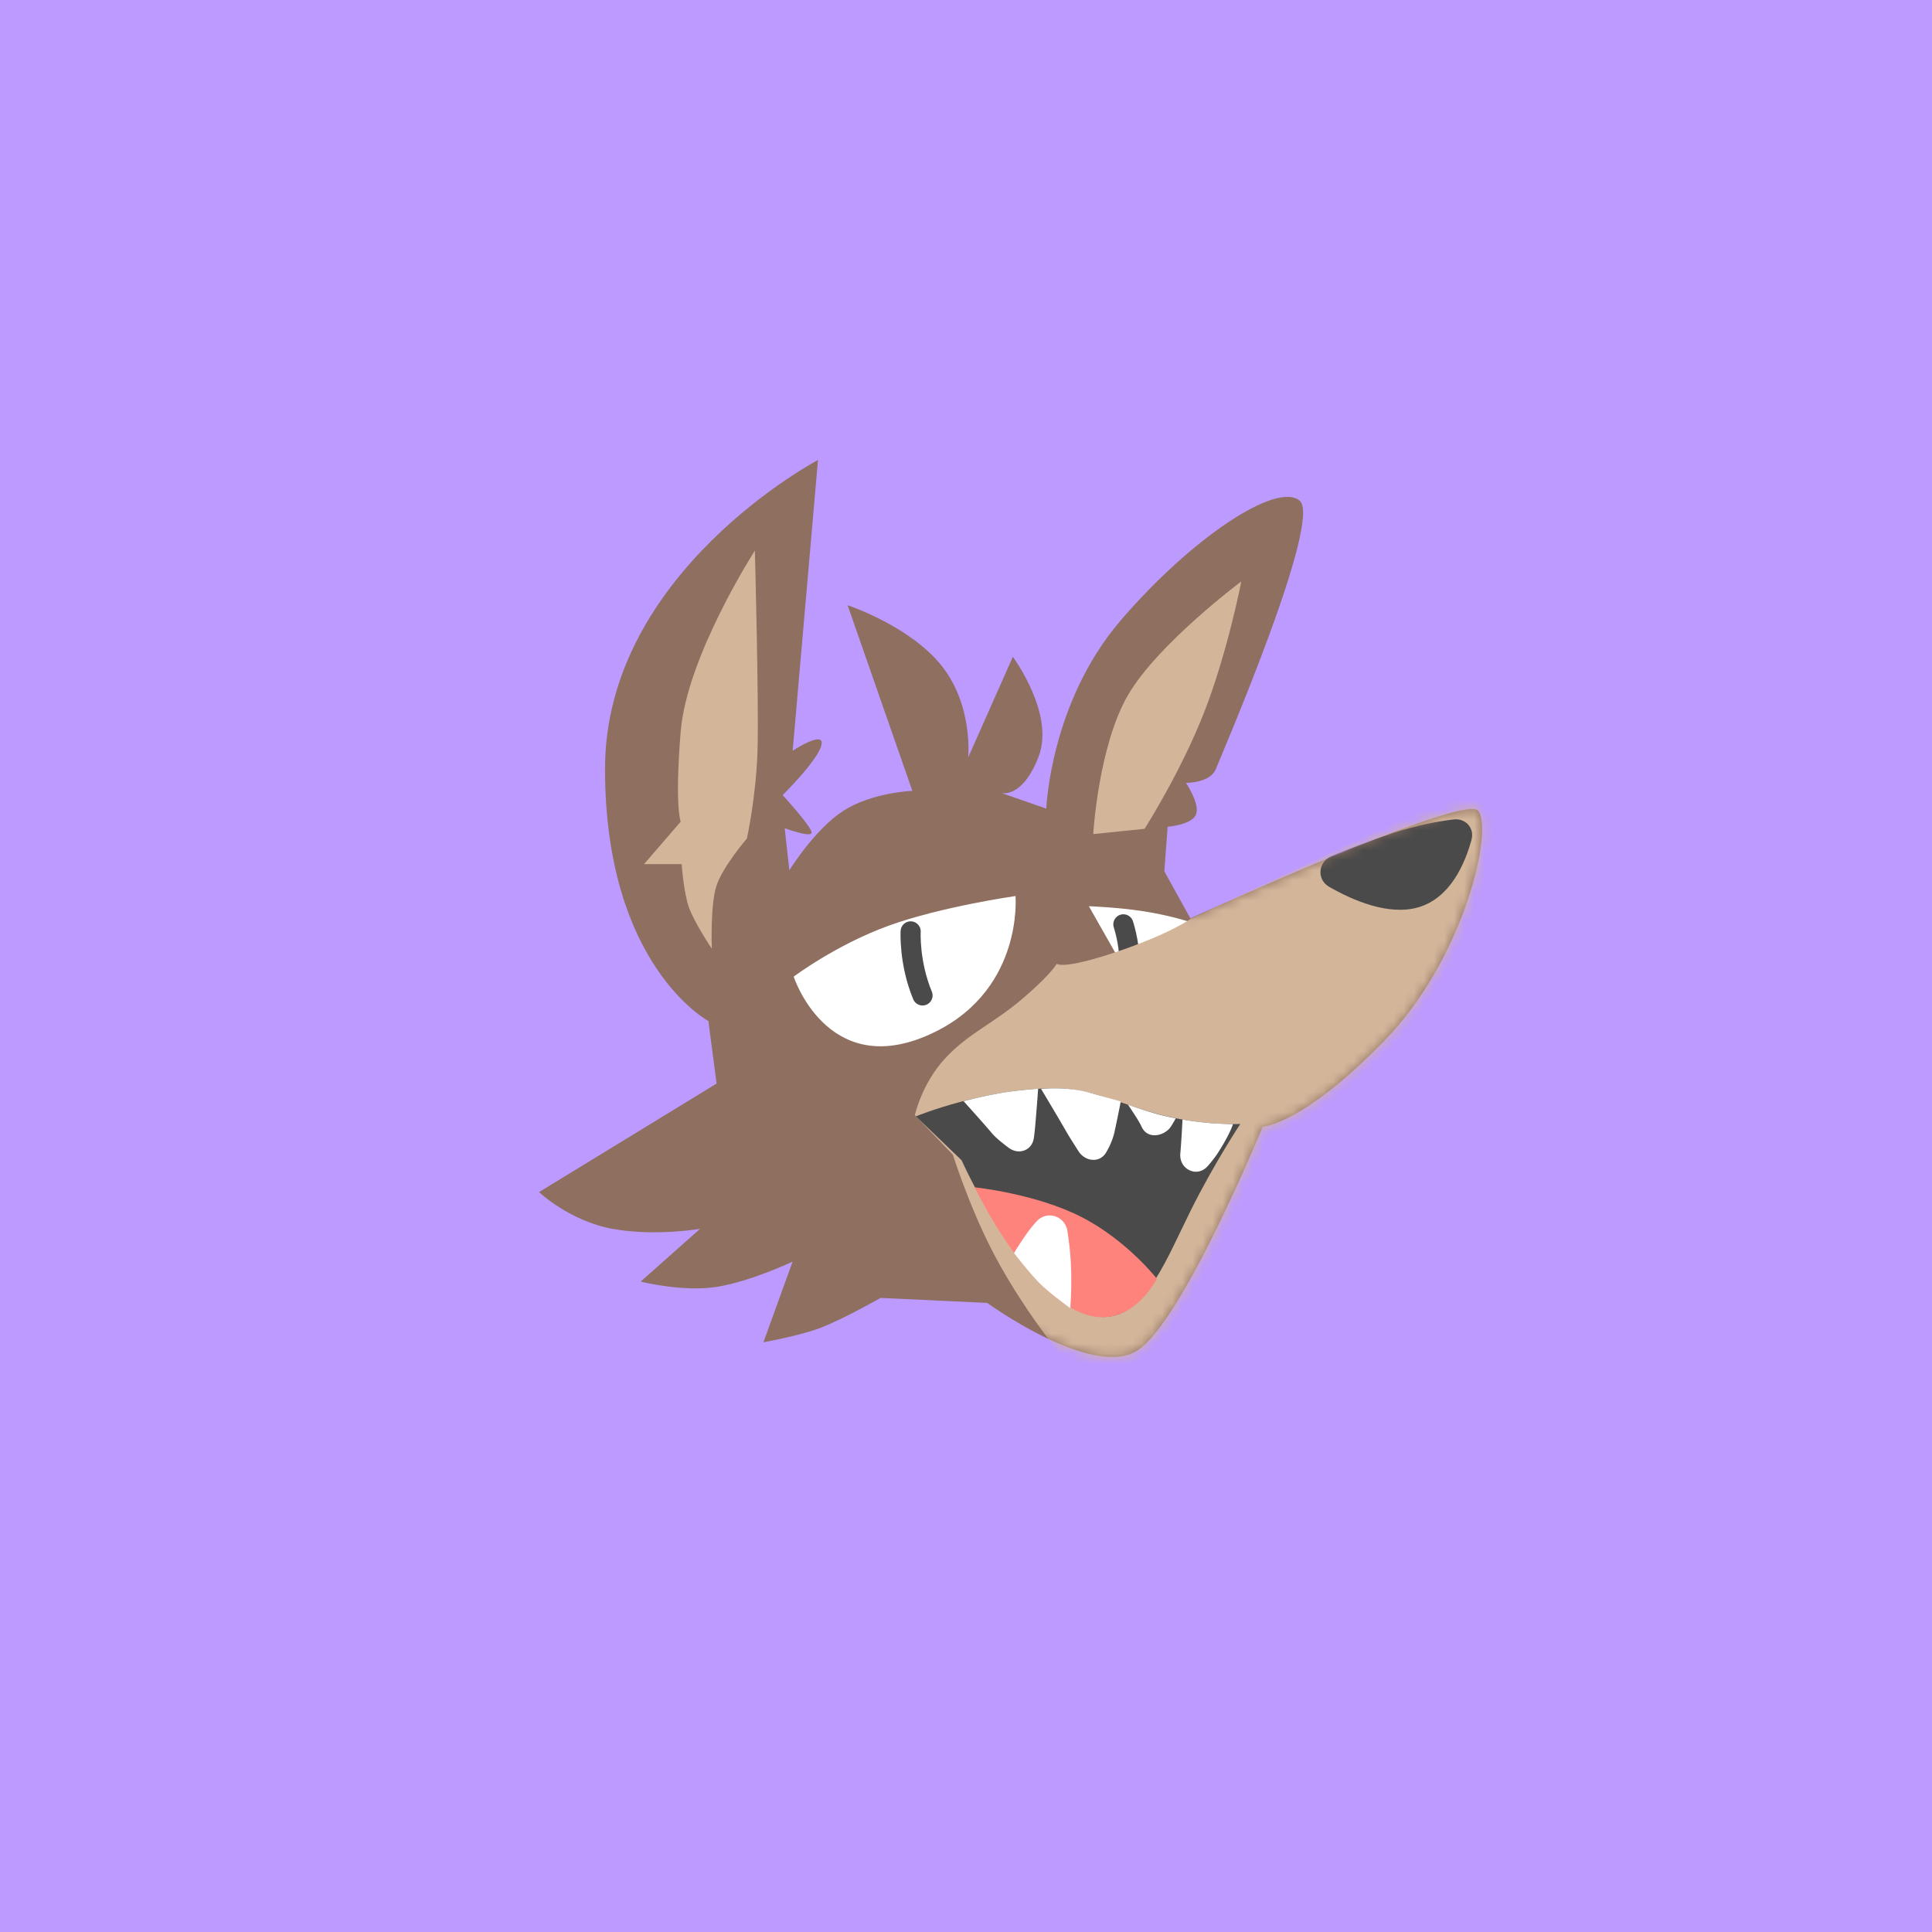 <svg xmlns="http://www.w3.org/2000/svg" width="192" height="192" fill="none">
  <rect width="100%" height="100%" fill="#BD9AFF" />
  <path fill="#8E6F60" fill-rule="evenodd"
    d="M113.031 134.207c-4.487 2.859-14.925-4.726-14.925-4.726l-10.593-.495s-3.718 2.1-5.878 2.937c-2.16.836-5.766 1.469-5.766 1.469l2.901-8.015s-4.188 1.986-7.555 2.513c-3.368.527-7.548-.527-7.548-.527l5.908-5.245s-4.465.776-8.72 0c-4.253-.776-7.285-3.649-7.285-3.649l17.645-10.786-.817-6.214s-10.272-5.5-10.272-25.053S81.29 45.714 81.29 45.714l-2.515 28.887s3.204-2.09 2.86-.567c-.343 1.523-3.854 4.981-3.854 4.981s2.843 3.117 2.879 3.707c.036.591-2.677-.414-2.677-.414l.462 4.181s2.496-4.057 5.35-5.901c2.856-1.844 6.872-1.995 6.872-1.995l-6.432-18.446s6.14 2.03 9.32 5.987c3.178 3.957 2.66 9.142 2.66 9.142l4.441-10.002s4.185 5.642 2.57 9.882c-1.616 4.239-3.704 3.652-3.704 3.652l4.458 1.551s.377-10.508 7.373-18.68c6.996-8.17 15.502-13.848 17.804-11.923 2.301 1.925-7.756 25.233-8.324 26.66-.568 1.428-2.973 1.381-2.973 1.381s1.425 2.118.992 3.156c-.433 1.037-2.814 1.204-2.814 1.204l-.327 4.434 2.585 4.673s26.97-12.338 28.565-10.723c1.595 1.616-1.199 14.567-9.293 22.896-8.095 8.329-12.08 8.533-12.08 8.533s-7.968 19.379-12.456 22.237Z"
    clip-rule="evenodd" />
  <mask id="a" width="95" height="90" x="53" y="45" maskUnits="userSpaceOnUse" style="mask-type:luminance">
    <path fill="#fff" fill-rule="evenodd"
      d="M113.031 134.207c-4.487 2.859-14.925-4.726-14.925-4.726l-10.593-.495s-3.718 2.1-5.878 2.937c-2.16.836-5.766 1.469-5.766 1.469l2.901-8.015s-4.188 1.986-7.555 2.513c-3.368.527-7.548-.527-7.548-.527l5.908-5.245s-4.465.776-8.72 0c-4.253-.776-7.285-3.649-7.285-3.649l17.645-10.786-.817-6.214s-10.272-5.5-10.272-25.053S81.29 45.714 81.29 45.714l-2.515 28.887s3.204-2.09 2.86-.567c-.343 1.523-3.854 4.981-3.854 4.981s2.843 3.117 2.879 3.707c.036.591-2.677-.414-2.677-.414l.462 4.181s2.496-4.057 5.35-5.901c2.856-1.844 6.872-1.995 6.872-1.995l-6.432-18.446s6.14 2.03 9.32 5.987c3.178 3.957 2.66 9.142 2.66 9.142l4.441-10.002s4.185 5.642 2.57 9.882c-1.616 4.239-3.704 3.652-3.704 3.652l4.458 1.551s.377-10.508 7.373-18.68c6.996-8.17 15.502-13.848 17.804-11.923 2.301 1.925-7.756 25.233-8.324 26.66-.568 1.428-2.973 1.381-2.973 1.381s1.425 2.118.992 3.156c-.433 1.037-2.814 1.204-2.814 1.204l-.327 4.434 2.585 4.673s26.97-12.338 28.565-10.723c1.595 1.616-1.199 14.567-9.293 22.896-8.095 8.329-12.08 8.533-12.08 8.533s-7.968 19.379-12.456 22.237Z"
      clip-rule="evenodd" />
  </mask>
  <g mask="url(#a)">
    <path fill="#fff" fill-rule="evenodd"
      d="m108.21 90.059 2.758 4.857 7.414-3.256s-2.035-.674-4.661-1.088c-2.627-.413-5.511-.513-5.511-.513Z"
      clip-rule="evenodd" />
    <path stroke="#4A4A4A" stroke-linecap="round" stroke-width="2" d="M111.64 91.86s.586 1.766.586 3.533" />
    <path fill="#D3B69A" fill-rule="evenodd"
      d="M70.741 94.283s-1.74-2.598-2.275-4.1c-.535-1.502-.719-4.305-.719-4.305h-3.744l3.645-4.225s-.614-1.483 0-8.962c.613-7.478 7.37-17.972 7.37-17.972s.4 15.02.269 19.72c-.13 4.699-1.064 8.9-1.064 8.9s-2.415 2.782-3.034 4.726c-.618 1.944-.448 6.218-.448 6.218Zm37.902-11.393 5.101-.52s3.588-5.61 5.92-11.573c2.333-5.964 3.698-13.018 3.698-13.018s-8.257 6.17-11.233 11.247c-2.976 5.077-3.486 13.865-3.486 13.865Zm-17.725 27.929s.68-3.101 2.974-5.601c2.294-2.501 4.746-3.444 7.664-5.92 2.919-2.477 3.459-3.52 3.459-3.52s.56.634 5.939-1.18c5.378-1.815 7.458-3.339 7.458-3.339l31.476-14.763-8.516 53.447s-33.206 7.51-33.819 7.232c-.613-.278-3.627-4.456-3.627-4.456s-3.012-3.927-5.343-8.464c-2.332-4.538-3.886-9.499-3.886-9.499l-3.779-3.937Z"
      clip-rule="evenodd" />
    <path fill="#fff" fill-rule="evenodd"
      d="M100.92 89.046s-7.394 1.053-12.619 2.952-9.427 5.06-9.427 5.06 3.267 10.047 13.086 5.93c9.819-4.117 8.96-13.942 8.96-13.942Z"
      clip-rule="evenodd" />
    <path fill="#4A4A4A" fill-rule="evenodd"
      d="m91.018 110.942 4.545 4.362s7.323 16.495 14.691 15.536c3.708-.482 5.74-5.836 8.073-10.531 2.334-4.694 4.931-8.607 4.931-8.607s-3.436.148-7.299-.76c-3.863-.908-7.227-2.699-10.62-2.779-7.155-.169-14.32 2.779-14.32 2.779Z"
      clip-rule="evenodd" />
    <path fill="#FF837D" fill-rule="evenodd"
      d="M96.883 117.996s6.026.619 10.564 2.935c4.539 2.316 7.52 6.147 7.52 6.147s-2.649 5.37-7.52 3.39c-5.894-2.396-10.564-12.472-10.564-12.472Z"
      clip-rule="evenodd" />
    <path fill="#4A4A4A" fill-rule="evenodd"
      d="M138.5 82.765c-2.223.727-4.435 1.587-6.124 2.28-1.384.569-1.575 2.35-.277 3.092 2.392 1.37 5.935 2.885 8.864 2.027 3.197-.937 4.65-4.405 5.276-6.725.309-1.146-.598-2.15-1.777-2.006-1.479.18-3.585.555-5.962 1.332Z"
      clip-rule="evenodd" />
  </g>
  <path fill="#fff" fill-rule="evenodd"
    d="M100.771 124.524s1.046-1.738 1.896-2.75c.107-.128.232-.267.368-.413 1.035-1.104 2.815-.514 3.044.983.115.75.219 1.559.284 2.345.223 2.693 0 5.308 0 5.308s-1.978-1.384-3.072-2.493c-1.095-1.109-2.52-2.98-2.52-2.98Zm-5.011-15.089s1.971 2.177 2.82 3.189c.342.407.998.944 1.66 1.44 1.005.753 2.328.272 2.502-.971.059-.422.114-.905.159-1.454.223-2.693.267-3.437.267-3.437s-2.146.127-4.114.496a43.34 43.34 0 0 0-3.294.737Zm7.701-1.222s1.791 2.987 2.432 4.117c.276.486.793 1.306 1.291 2.083.669 1.041 2.11 1.186 2.74.121.352-.596.675-1.304.842-2.08.485-2.255.61-2.992.61-2.992s-.955-.276-3.167-.892c-2.213-.616-4.748-.357-4.748-.357Zm14.054 3.047s-.098 2.058-.216 3.365c-.144 1.578 1.662 2.456 2.711 1.27.374-.422.719-.855.988-1.27 1.219-1.871 1.533-2.906 1.533-2.906s-.752-.004-2.145-.099a30.713 30.713 0 0 1-2.871-.36Zm-5.42-1.482s1.061 1.552 1.313 2.108c.026.057.061.126.103.204.535 1.001 1.833.91 2.651.122.23-.221.679-1.071.679-1.071s-1.064-.19-2.3-.557a48.456 48.456 0 0 1-2.446-.806Z"
    clip-rule="evenodd" />
  <path stroke="#4A4A4A" stroke-linecap="round" stroke-width="2" d="M90.5 92.561s-.175 3.098 1.179 6.363" />
</svg>
